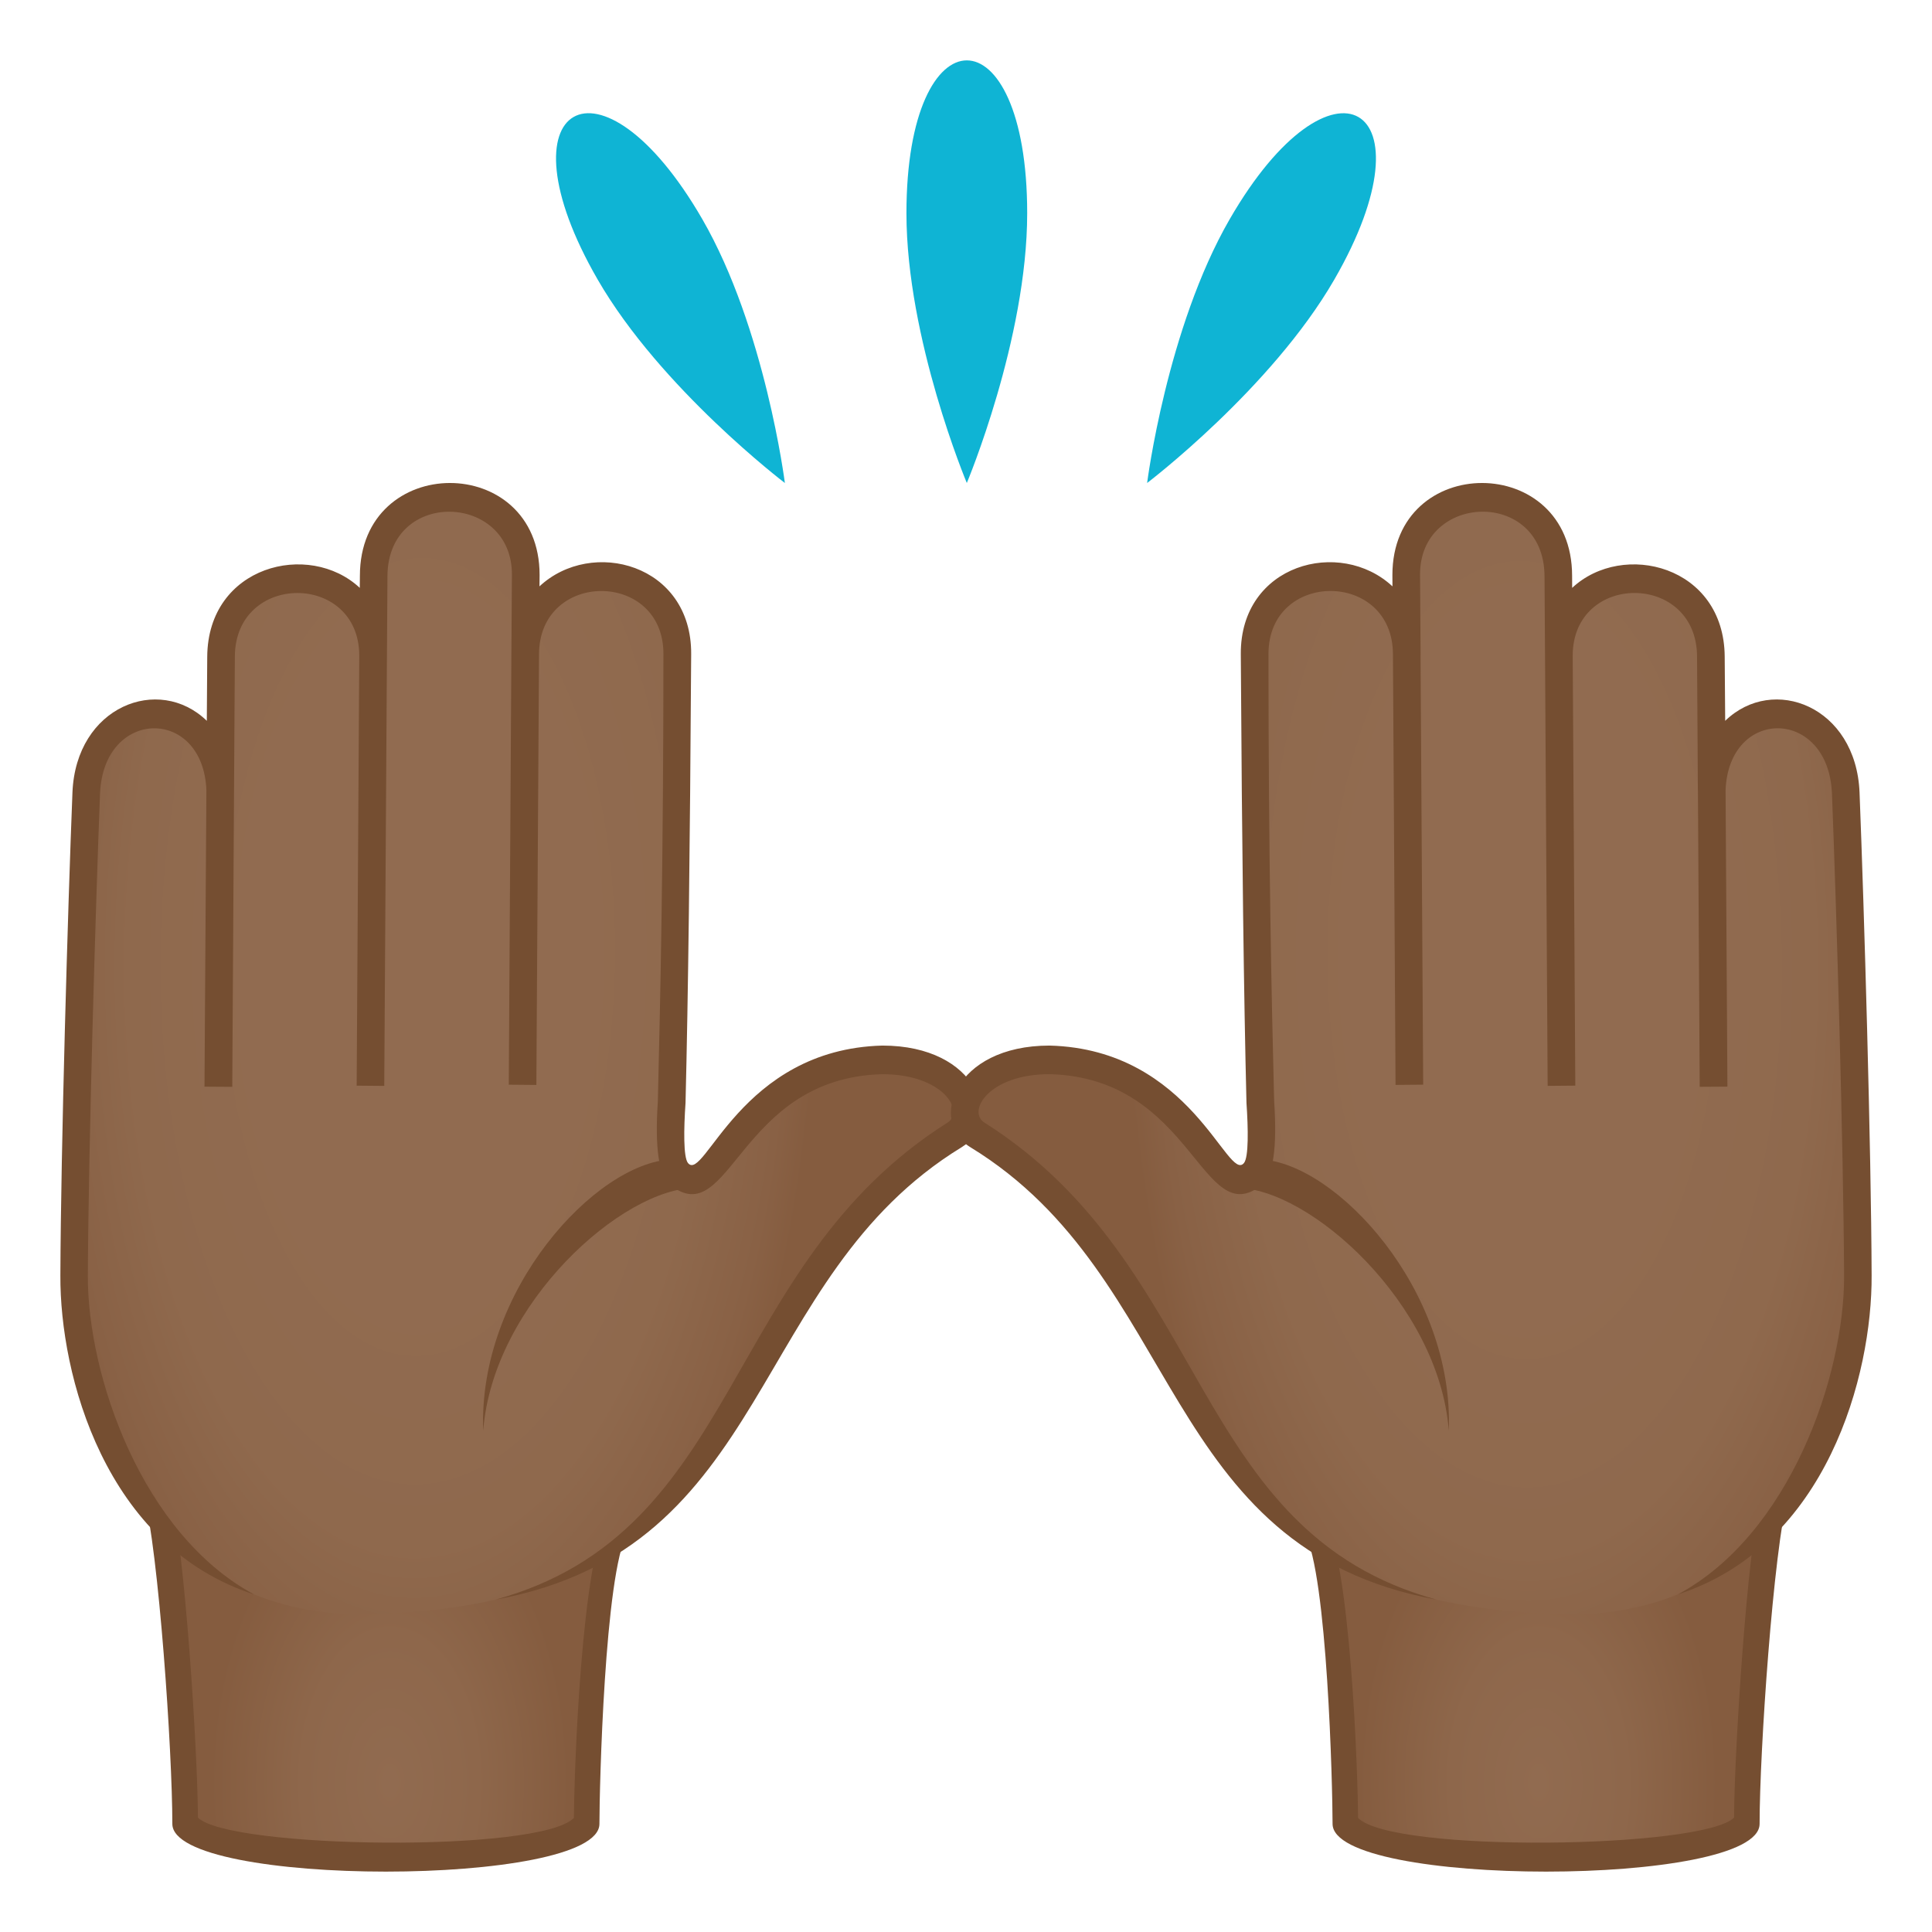 <?xml version="1.0" encoding="utf-8"?>
<!-- Generator: Adobe Illustrator 19.0.0, SVG Export Plug-In . SVG Version: 6.00 Build 0)  -->
<svg version="1.1" id="Layer_1" xmlns="http://www.w3.org/2000/svg" xmlns:xlink="http://www.w3.org/1999/xlink" x="0px" y="0px"
	 width="64px" height="64px" viewBox="0 0 64 64" enable-background="new 0 0 64 64" xml:space="preserve">
<path fill="#0FB4D4" d="M30.027,7.064c0,4.17,2,8.936,2,8.936s2-4.766,2-8.936C34.027,0.312,30.027,0.312,30.027,7.064z"/>
<path fill="#0FB4D4" d="M19.799,9.261C21.885,12.873,26,16,26,16s-0.65-5.127-2.734-8.738C19.887,1.414,16.424,3.414,19.799,9.261z"
	/>
<path fill="#0FB4D4" d="M40.734,7.263C38.65,10.873,38,16,38,16s4.113-3.125,6.199-6.736C47.576,3.416,44.111,1.414,40.734,7.263z"
	/>
<radialGradient id="SVGID_1_" cx="347.863" cy="317.387" r="6.283" gradientTransform="matrix(0.949 0 0 -1.611 -317.204 570.355)" gradientUnits="userSpaceOnUse">
	<stop  offset="0" style="stop-color:#916B50"/>
	<stop  offset="0.488" style="stop-color:#8E674B"/>
	<stop  offset="1" style="stop-color:#855C3F"/>
</radialGradient>
<path fill="url(#SVGID_1_)" d="M5.199,49.457c0.496,1.928,0.936,8.533,0.936,10.857c0,1.609,13.299,1.666,13.299,0
	c0-1.326,0.227-8.465,1.051-9.881C20.199,50.101,5.199,49.457,5.199,49.457z"/>
<path fill="#754E31" d="M19.012,60.219C17.902,61.385,7.6,61.244,6.557,60.211c-0.01-2.209-0.432-8.859-0.91-10.754H4.754
	c0.508,1.961,0.955,8.566,0.955,10.961c0,2.109,14.148,2.109,14.148,0c0-1.184,0.168-8.273,0.924-9.639
	c-0.197-0.234-0.396-0.463-0.598-0.689C19.244,51.613,19.016,58.879,19.012,60.219z"/>
<radialGradient id="SVGID_2_" cx="199.587" cy="-580.63" r="28.466" gradientTransform="matrix(-0.006 0.946 -0.464 0.003 -254.326 -155.371)" gradientUnits="userSpaceOnUse">
	<stop  offset="0.412" style="stop-color:#916B50"/>
	<stop  offset="0.728" style="stop-color:#8F694D"/>
	<stop  offset="0.922" style="stop-color:#896145"/>
	<stop  offset="1" style="stop-color:#855C3F"/>
</radialGradient>
<path fill="url(#SVGID_2_)" d="M29.23,35.111c-4.894,0.127-5.334,4.904-6.752,3.766c-0.369-0.299-0.228-2.354-0.228-2.354
	c0.084-3.375,0.145-8.021,0.187-14.859c0.022-3.439-5.018-3.41-5.041,0.033c0.008-0.865,0.012-1.746,0.02-2.65
	c0.021-3.438-5.02-3.436-5.037,0.031c-0.006,0.928-0.014,1.805-0.02,2.648c0.022-3.432-5.016-3.4-5.037,0.033
	c-0.006,0.734-0.014,2.418-0.027,4.406c-0.125-3.424-4.299-3.324-4.439,0.105c-0.15,3.902-0.381,11.84-0.4,15.98
	c-0.029,5.943,3.309,11.387,9.793,11.221c14.1-0.361,10.688-10.559,19.375-15.875C32.699,36.937,31.67,35.049,29.23,35.111z"/>
<path fill="#754E31" d="M22.234,38.408c-2.494,0.117-6.404,4.326-6.227,8.984c0.324-4.221,4.637-8.055,7.039-8.039L22.234,38.408z"
	/>
<path fill="#754E31" d="M29.23,34.636c-4.711,0.123-5.898,4.563-6.441,3.889c-0.154-0.195-0.139-1.129-0.08-1.99
	c0.088-3.555,0.146-8.279,0.187-14.869c0.018-2.984-3.293-3.859-5.025-2.242l0.004-0.375c0-4.07-5.953-4.07-5.953,0.027
	l-0.004,0.398c-1.68-1.572-5.035-0.738-5.053,2.283l-0.014,2.121c-1.59-1.541-4.336-0.482-4.451,2.375
	C2.246,30.117,2.016,38.037,2,42.252c-0.018,3.285,1.467,8.961,6.418,10.566c-3.715-1.996-5.523-7.252-5.508-10.563
	c0.02-4.201,0.252-12.108,0.404-15.963c0.111-2.848,3.412-2.887,3.523-0.119l-0.063,9.824l0.92,0.006l0.059-9.834l0,0l0.027-4.408
	c0-2.816,4.121-2.816,4.121-0.039l-0.086,14.242l0.914,0.008l0.094-15.043l0.012-1.85c0.017-2.904,4.137-2.756,4.123-0.039
	l-0.018,2.652l0,0l-0.086,14.24l0.914,0.008l0.088-14.26c0-2.799,4.121-2.799,4.121-0.02c0,6.582-0.098,11.301-0.185,14.826
	c-0.104,1.533,0.031,2.463,0.404,2.762c2,1.607,2.252-3.541,7.033-3.664c2.023,0,2.74,1.234,2.158,1.604
	c-7.512,4.752-6.791,13.564-14.977,15.803c9.219-1.695,8.358-10.652,15.443-14.986C33.238,37.16,32.406,34.636,29.23,34.636z"/>
<radialGradient id="SVGID_3_" cx="1488.995" cy="317.387" r="6.283" gradientTransform="matrix(-0.949 0 0 -1.611 1464.024 570.355)" gradientUnits="userSpaceOnUse">
	<stop  offset="0" style="stop-color:#916B50"/>
	<stop  offset="0.488" style="stop-color:#8E674B"/>
	<stop  offset="1" style="stop-color:#855C3F"/>
</radialGradient>
<path fill="url(#SVGID_3_)" d="M58.801,49.457c-0.496,1.928-0.936,8.533-0.936,10.857c0,1.609-13.301,1.666-13.301,0
	c0-1.326-0.225-8.465-1.049-9.881C43.799,50.101,58.801,49.457,58.801,49.457z"/>
<path fill="#754E31" d="M44.988,60.219c1.109,1.166,11.41,1.025,12.455-0.008c0.01-2.209,0.43-8.859,0.908-10.754h0.893
	c-0.506,1.961-0.955,8.566-0.955,10.961c0,2.109-14.146,2.109-14.146,0c0-1.184-0.168-8.273-0.926-9.639
	c0.199-0.234,0.396-0.463,0.6-0.689C44.754,51.613,44.982,58.879,44.988,60.219z"/>
<radialGradient id="SVGID_4_" cx="1362.454" cy="-573.5" r="28.465" gradientTransform="matrix(0.006 0.946 0.464 0.003 308.388 -1255.347)" gradientUnits="userSpaceOnUse">
	<stop  offset="0.412" style="stop-color:#916B50"/>
	<stop  offset="0.728" style="stop-color:#8F694D"/>
	<stop  offset="0.922" style="stop-color:#896145"/>
	<stop  offset="1" style="stop-color:#855C3F"/>
</radialGradient>
<path fill="url(#SVGID_4_)" d="M34.768,35.111c4.894,0.127,5.336,4.904,6.754,3.766c0.367-0.299,0.229-2.354,0.229-2.354
	c-0.086-3.375-0.147-8.021-0.188-14.859c-0.023-3.439,5.016-3.41,5.039,0.033c-0.008-0.865-0.012-1.746-0.02-2.65
	c-0.02-3.438,5.021-3.436,5.039,0.031c0.006,0.928,0.012,1.805,0.018,2.648c-0.021-3.432,5.018-3.4,5.039,0.033
	c0.006,0.734,0.012,2.418,0.025,4.406c0.125-3.424,4.299-3.324,4.439,0.105c0.152,3.902,0.383,11.84,0.4,15.98
	c0.029,5.943-3.309,11.387-9.793,11.221c-14.098-0.361-10.686-10.559-19.373-15.875C31.299,36.937,32.33,35.049,34.768,35.111z"/>
<path fill="#754E31" d="M41.764,38.408c2.496,0.117,6.406,4.326,6.229,8.984c-0.324-4.221-4.639-8.055-7.039-8.039L41.764,38.408z"
	/>
<path fill="#754E31" d="M34.768,34.636c4.711,0.123,5.898,4.563,6.441,3.889c0.156-0.195,0.141-1.129,0.082-1.99
	c-0.088-3.555-0.148-8.279-0.188-14.869c-0.017-2.984,3.291-3.859,5.024-2.242l-0.002-0.375c0-4.07,5.953-4.07,5.953,0.027
	l0.002,0.398c1.682-1.572,5.037-0.738,5.053,2.283l0.016,2.121c1.588-1.541,4.336-0.482,4.451,2.375
	c0.152,3.863,0.385,11.783,0.4,15.998c0.018,3.285-1.469,8.961-6.418,10.566c3.715-1.996,5.521-7.252,5.506-10.563
	c-0.02-4.201-0.25-12.108-0.402-15.963c-0.113-2.848-3.412-2.887-3.524-0.119l0.061,9.824l-0.918,0.006l-0.059-9.834h-0.002
	l-0.027-4.408c0-2.816-4.119-2.816-4.119-0.039l0.086,14.242l-0.916,0.008l-0.092-15.043l-0.012-1.85
	c-0.02-2.904-4.139-2.756-4.123-0.039l0.018,2.652h-0.002l0.088,14.24l-0.916,0.008l-0.086-14.26c0-2.799-4.123-2.799-4.123-0.02
	c0,6.582,0.098,11.301,0.188,14.826c0.104,1.533-0.031,2.463-0.404,2.762c-2,1.607-2.254-3.541-7.035-3.664
	c-2.021,0-2.74,1.234-2.158,1.604c7.512,4.752,6.793,13.564,14.977,15.803c-9.217-1.695-8.356-10.652-15.441-14.986
	C30.76,37.16,31.592,34.636,34.768,34.636z"/>
</svg>
